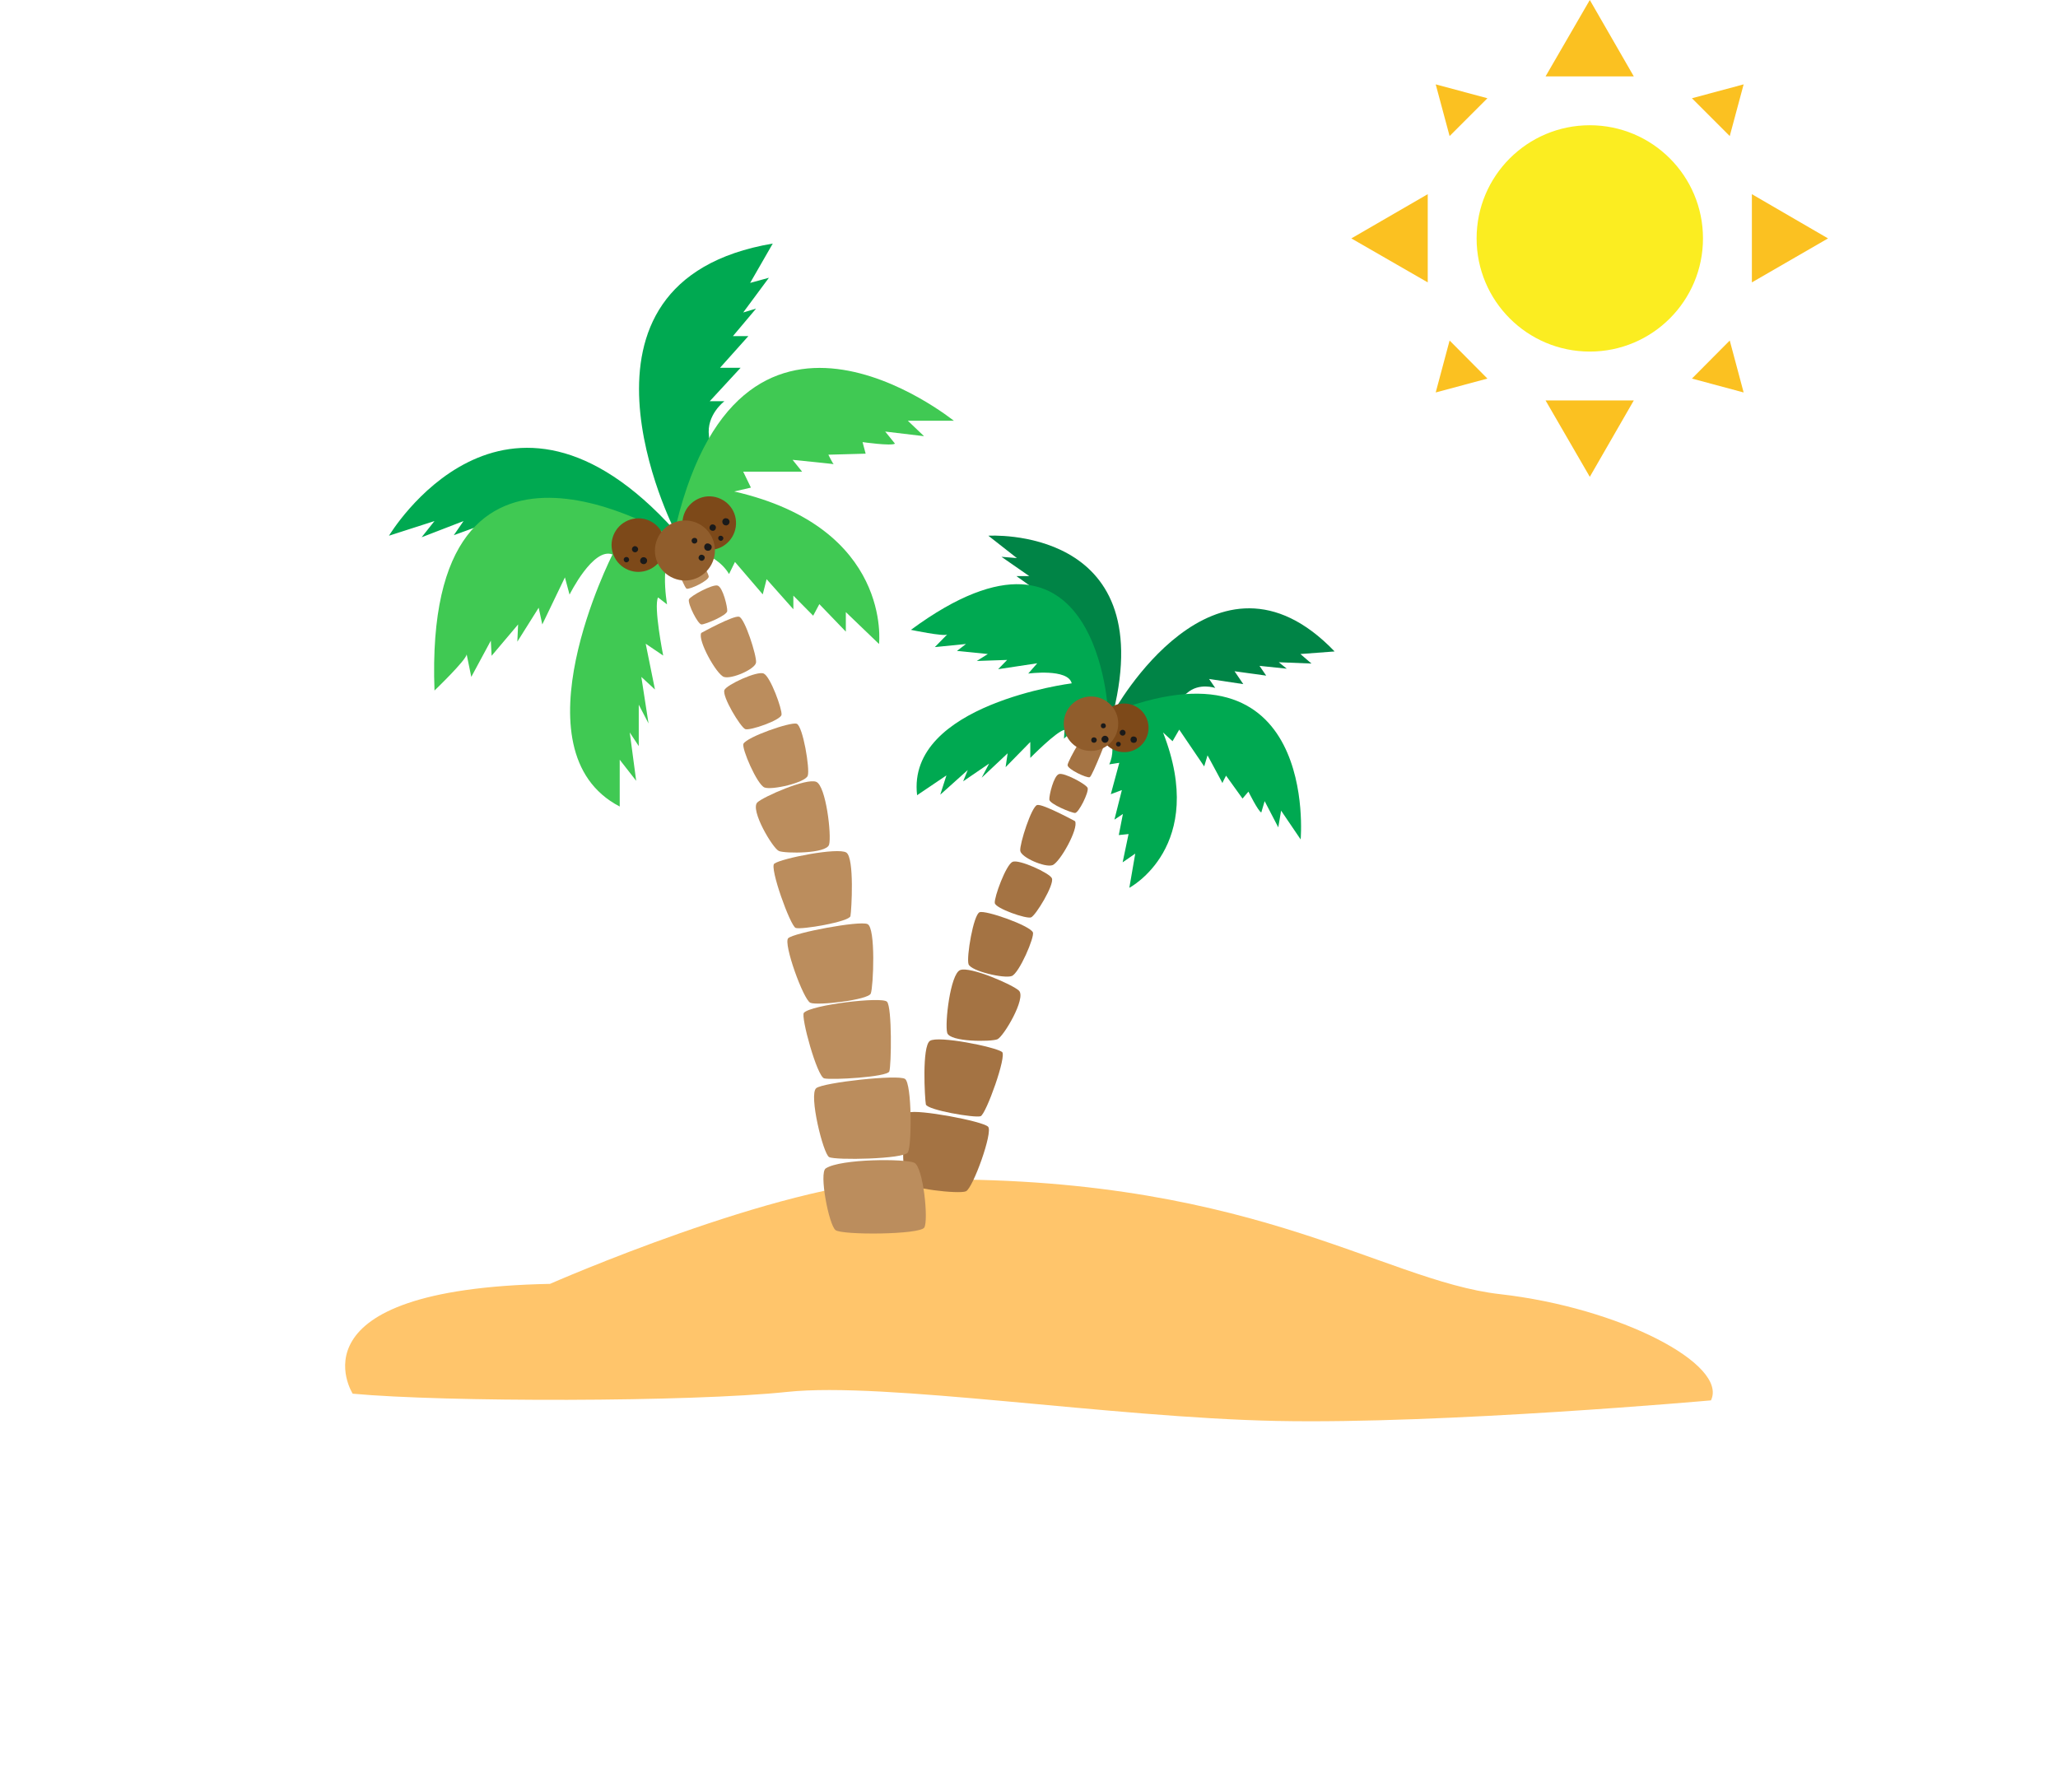 <svg width="480" height="418" viewBox="0 0 480 418" fill="none" xmlns="http://www.w3.org/2000/svg">
<path d="M370.798 82.004C385.379 82.004 397.198 70.186 397.198 55.609C397.198 41.031 385.379 29.214 370.798 29.214C356.218 29.214 344.398 41.031 344.398 55.609C344.398 70.186 356.218 82.004 370.798 82.004Z" fill="#FBED21"/>
<path d="M360.48 17.817L370.8 0L381.06 17.817H360.48Z" fill="#FBC121"/>
<path d="M333 65.867L315.18 55.609L333 45.291V65.867Z" fill="#FBC121"/>
<path d="M381.06 93.402L370.8 111.219L360.48 93.402H381.06Z" fill="#FBC121"/>
<path d="M408.602 45.291L426.362 55.609L408.602 65.867V45.291Z" fill="#FBC121"/>
<path d="M338.099 31.734L334.859 19.677L346.919 22.916L338.099 31.734Z" fill="#FBC121"/>
<path d="M346.919 88.303L334.859 91.543L338.099 79.425L346.919 88.303Z" fill="#FBC121"/>
<path d="M403.441 79.425L406.681 91.543L394.621 88.303L403.441 79.425Z" fill="#FBC121"/>
<path d="M394.621 22.916L406.681 19.677L403.441 31.734L394.621 22.916Z" fill="#FBC121"/>
<path d="M210.539 275.227C290.639 273.067 321.839 298.682 349.859 301.862C377.879 305.041 403.079 318.238 399.059 326.637C399.059 326.637 336.659 332.216 297.839 331.436C259.019 330.656 206.279 322.258 183.659 324.657C161.039 327.057 103.439 327.057 82.259 325.077C82.259 325.077 66.659 300.662 128.279 299.462C128.279 299.462 181.739 276.007 210.539 275.227Z" fill="#FFC56B"/>
<path d="M258.84 170.487C258.84 170.487 254.82 181.045 254.16 181.285C253.44 181.525 249 179.426 249 178.466C249 177.506 253.8 169.047 255.24 168.928C256.56 168.808 258.72 169.647 258.84 170.487Z" fill="#A47343"/>
<path d="M253.681 183.805C253.981 184.824 251.581 189.624 250.741 189.624C249.901 189.624 244.801 187.524 244.741 186.504C244.681 185.484 245.761 180.985 246.961 180.565C248.101 180.085 253.441 182.965 253.681 183.805Z" fill="#A47343"/>
<path d="M250.741 191.543C251.641 193.223 247.201 201.201 245.461 201.801C243.721 202.401 238.141 200.001 237.961 198.442C237.781 196.882 240.601 188.064 241.921 187.764C243.241 187.464 250.741 191.543 250.741 191.543Z" fill="#A47343"/>
<path d="M245.34 204.861C245.94 206.361 241.56 213.56 240.48 213.979C239.4 214.399 232.14 211.88 232.02 210.62C231.84 209.36 234.6 201.742 236.16 201.022C237.66 200.362 244.86 203.661 245.34 204.861Z" fill="#A47343"/>
<path d="M240.9 217.458C241.38 218.478 237.72 226.997 235.98 227.656C234.24 228.316 226.44 226.517 225.9 224.897C225.36 223.337 227.04 213.319 228.48 212.779C229.86 212.239 240.12 215.839 240.9 217.458Z" fill="#A47343"/>
<path d="M237.662 231.075C239.402 232.815 234.062 241.813 232.622 242.413C231.182 243.013 221.522 243.073 220.922 240.913C220.322 238.754 221.642 227.236 223.922 226.276C226.262 225.316 236.342 229.756 237.662 231.075Z" fill="#A47343"/>
<path d="M233.702 245.353C234.902 246.192 229.982 259.87 228.722 260.35C227.462 260.83 216.182 258.91 215.942 257.59C215.702 256.33 214.982 244.033 216.902 242.773C218.822 241.513 231.962 244.153 233.702 245.353Z" fill="#A47343"/>
<path d="M230.46 262.809C231.66 264.009 226.92 277.147 225.3 277.866C223.68 278.586 211.74 277.207 211.2 275.707C210.6 274.207 210 260.29 211.98 259.51C213.9 258.67 229.2 261.49 230.46 262.809Z" fill="#A47343"/>
<path d="M259.68 166.108C259.68 166.108 283.38 122.856 311.28 151.95L303.3 152.55L305.88 154.77L298.26 154.47L300.12 155.97L293.76 155.31L295.32 157.589L287.94 156.57L289.98 159.569L282 158.369L283.44 160.469C283.44 160.469 279.66 159.149 276.84 161.669C276.84 161.669 261.24 173.906 258.72 168.987C258.72 168.987 246.3 147.751 244.8 143.192L245.88 141.393L240.06 138.753L241.68 137.673L237.06 134.374H240.06L233.58 129.875L237.18 130.175L230.52 124.956C230.52 124.956 270.36 122.436 259.68 166.108Z" fill="#008446"/>
<path d="M258.481 166.527C258.481 166.527 256.501 114.457 212.461 146.911C212.461 146.911 220.141 148.531 220.921 147.991L218.041 150.93L225.301 150.21L223.201 151.83L230.401 152.55L227.821 154.17L234.901 153.93L232.801 156.089L241.921 154.709L239.821 157.109C239.821 157.109 249.121 155.849 249.961 159.389C249.961 159.389 211.381 164.248 213.901 185.484L220.741 180.864L219.301 185.364L225.721 179.605L224.641 182.244L230.701 178.105L228.961 181.404L235.021 175.705L234.541 178.945L240.301 173.066V176.785C240.301 176.785 246.481 170.486 248.281 170.246L248.161 172.286C248.161 172.286 255.121 165.507 257.761 168.327C257.761 168.327 260.821 173.846 258.721 178.285L261.061 177.925L259.081 185.244L261.661 184.284L259.921 191.182L261.901 189.863L260.941 194.782L263.221 194.542L261.841 201.141L264.781 199.101L263.401 207.079C263.401 207.079 281.701 197.481 271.261 170.846L273.481 172.886L275.041 170.186L280.861 178.765L281.641 176.185C281.641 176.185 285.181 182.724 285.121 182.664C285.061 182.604 285.961 180.924 285.961 180.924L289.801 186.263L291.181 184.644C291.181 184.644 293.461 189.263 294.181 189.503L294.961 186.863L298.141 192.982L298.801 189.083L303.361 195.802C303.361 195.802 307.681 146.671 258.481 166.527Z" fill="#00A951"/>
<path d="M266.7 166.288C268.62 168.807 268.14 172.347 265.68 174.266C263.16 176.186 259.62 175.706 257.7 173.247C255.78 170.727 256.26 167.188 258.72 165.268C261.18 163.348 264.78 163.828 266.7 166.288Z" fill="#7D4919"/>
<path d="M261.302 173.247C261.481 173.487 261.421 173.847 261.182 174.027C260.942 174.207 260.582 174.147 260.402 173.907C260.222 173.667 260.282 173.307 260.522 173.127C260.762 172.947 261.122 173.007 261.302 173.247Z" fill="#1A1A1A"/>
<path d="M262.38 170.487C262.62 170.787 262.56 171.207 262.26 171.447C261.96 171.687 261.54 171.627 261.3 171.327C261.06 171.027 261.12 170.607 261.42 170.367C261.72 170.127 262.14 170.187 262.38 170.487Z" fill="#1A1A1A"/>
<path d="M265.02 172.046C265.26 172.406 265.2 172.886 264.9 173.126C264.54 173.366 264.06 173.306 263.82 173.006C263.58 172.646 263.64 172.166 263.94 171.926C264.24 171.686 264.72 171.746 265.02 172.046Z" fill="#1A1A1A"/>
<path d="M259.44 172.767C257.22 175.526 253.2 175.946 250.5 173.786C247.74 171.567 247.32 167.548 249.48 164.848C251.7 162.089 255.72 161.669 258.42 163.828C261.18 165.988 261.6 170.007 259.44 172.767Z" fill="#905D2C"/>
<path d="M257.819 169.648C257.639 169.888 257.219 169.948 256.979 169.768C256.739 169.588 256.679 169.168 256.859 168.928C257.039 168.688 257.459 168.628 257.699 168.808C257.939 169.048 257.999 169.408 257.819 169.648Z" fill="#1A1A1A"/>
<path d="M258.358 172.946C258.058 173.306 257.578 173.366 257.218 173.066C256.858 172.766 256.798 172.286 257.098 171.926C257.398 171.566 257.878 171.506 258.238 171.806C258.598 172.106 258.658 172.586 258.358 172.946Z" fill="#1A1A1A"/>
<path d="M255.658 173.007C255.418 173.307 254.998 173.307 254.758 173.127C254.458 172.887 254.458 172.467 254.638 172.227C254.878 171.927 255.298 171.927 255.538 172.107C255.838 172.287 255.898 172.707 255.658 173.007Z" fill="#1A1A1A"/>
<path d="M155.461 126.515C155.461 126.515 159.481 137.073 160.141 137.313C160.861 137.553 165.301 135.453 165.301 134.493C165.301 133.534 160.501 125.075 159.061 124.955C157.741 124.895 155.581 125.735 155.461 126.515Z" fill="#BB8D5D"/>
<path d="M160.678 139.833C160.378 140.853 162.778 145.652 163.618 145.652C164.518 145.652 169.558 143.552 169.618 142.532C169.678 141.512 168.598 137.013 167.398 136.593C166.258 136.173 160.918 139.053 160.678 139.833Z" fill="#BB8D5D"/>
<path d="M163.557 147.632C162.657 149.311 167.097 157.29 168.837 157.89C170.577 158.489 176.157 156.09 176.337 154.53C176.517 152.971 173.697 144.152 172.377 143.852C171.057 143.492 163.557 147.632 163.557 147.632Z" fill="#BB8D5D"/>
<path d="M168.959 160.949C168.359 162.449 172.739 169.647 173.819 170.067C174.899 170.487 182.159 167.968 182.279 166.708C182.459 165.448 179.699 157.83 178.139 157.11C176.639 156.39 169.439 159.749 168.959 160.949Z" fill="#BB8D5D"/>
<path d="M173.398 173.486C172.918 174.506 176.578 183.024 178.318 183.684C180.058 184.344 187.858 182.544 188.398 180.925C188.938 179.365 187.258 169.347 185.818 168.807C184.438 168.327 174.238 171.866 173.398 173.486Z" fill="#BB8D5D"/>
<path d="M176.638 187.164C174.898 188.904 180.238 197.902 181.678 198.502C183.118 199.102 192.778 199.162 193.378 197.002C193.978 194.843 192.658 183.325 190.378 182.365C188.098 181.405 178.018 185.844 176.638 187.164Z" fill="#BB8D5D"/>
<path d="M180.597 201.441C179.397 202.28 184.317 215.958 185.577 216.438C186.837 216.918 198.117 214.998 198.357 213.678C198.597 212.419 199.317 200.121 197.397 198.861C195.477 197.601 182.337 200.181 180.597 201.441Z" fill="#BB8D5D"/>
<path d="M183.837 218.837C182.637 220.037 187.377 233.174 188.997 233.894C190.617 234.614 202.557 233.234 203.097 231.735C203.697 230.235 204.297 216.318 202.317 215.538C200.457 214.698 185.157 217.577 183.837 218.837Z" fill="#BB8D5D"/>
<path d="M187.498 236.234C186.718 237.074 190.558 251.111 192.238 251.531C193.918 251.951 206.938 251.231 207.418 249.912C207.898 248.592 208.078 234.854 206.878 233.655C205.738 232.395 189.178 234.375 187.498 236.234Z" fill="#BB8D5D"/>
<path d="M190.379 253.811C188.579 255.25 191.999 269.168 193.379 269.887C194.759 270.667 210.839 270.367 211.739 268.808C212.699 267.248 212.699 252.731 211.079 251.651C209.459 250.571 191.999 252.491 190.379 253.811Z" fill="#BB8D5D"/>
<path d="M192.598 272.527C190.978 273.547 193.318 285.725 194.878 286.924C196.438 288.124 214.558 288.004 215.578 286.324C216.598 284.645 215.338 272.167 213.238 271.207C211.138 270.248 196.078 270.248 192.598 272.527Z" fill="#BB8D5D"/>
<path d="M157.379 123.756C157.379 123.756 127.739 65.687 180.239 56.809L174.959 65.987L179.339 64.787L173.339 72.885L176.339 71.986L170.939 78.404H174.539L167.939 85.783H172.739L165.539 93.582H168.959C168.959 93.582 164.699 96.761 165.359 101.68C165.359 101.68 167.099 127.835 159.899 126.935C159.899 126.935 127.439 124.716 121.319 122.916L120.119 120.396L112.919 124.836V122.256L105.839 124.836L108.119 121.536L98.339 125.315L101.339 121.536L90.719 124.956C90.719 125.016 117.599 79.604 157.379 123.756Z" fill="#00A951"/>
<path d="M157.021 125.375C157.021 125.375 98.641 88.782 101.341 161.068C101.341 161.068 108.841 153.87 108.841 152.61L109.921 157.889L114.481 149.43L114.661 152.97L120.841 145.651L120.661 149.67L125.641 141.752L126.481 145.651L131.761 134.673L132.841 138.693C132.841 138.693 138.361 127.535 142.861 129.334C142.861 129.334 119.521 175.106 144.541 188.123V177.205L148.381 182.124L146.881 170.846L148.981 174.026V164.368L151.261 168.747L149.581 157.889L152.761 160.828L150.601 150.15L154.681 152.91C154.681 152.91 152.401 141.452 153.481 139.352L155.581 140.972C155.581 140.972 153.361 128.315 158.401 127.535C158.401 127.535 166.681 128.255 170.041 133.893L171.421 131.074L177.901 138.633L178.801 135.093L185.041 142.112V138.932L189.661 143.612L191.101 140.912L197.281 147.331V142.772L205.021 150.21C205.021 150.21 208.201 123.096 171.241 114.637L175.141 113.737L173.341 110.018H187.081L184.861 107.259C184.861 107.259 194.581 108.218 194.461 108.278C194.341 108.338 193.201 106.059 193.201 106.059L201.901 105.819L201.181 103.119C201.181 103.119 207.901 104.079 208.741 103.479L206.461 100.66L215.521 101.74L211.741 98.14H222.481C222.361 98.14 171.841 56.868 157.021 125.375Z" fill="#40C953"/>
<path d="M154.86 125.315C155.88 128.615 154.02 132.094 150.72 133.114C147.42 134.133 143.94 132.274 142.92 128.974C141.9 125.675 143.76 122.196 147.06 121.176C150.36 120.156 153.84 122.016 154.86 125.315Z" fill="#7D4919"/>
<path d="M146.702 130.355C146.822 130.655 146.642 131.014 146.282 131.134C145.982 131.254 145.622 131.074 145.502 130.714C145.382 130.415 145.562 130.055 145.922 129.935C146.282 129.875 146.582 129.995 146.702 130.355Z" fill="#1A1A1A"/>
<path d="M148.802 127.895C148.922 128.315 148.682 128.675 148.322 128.795C147.902 128.915 147.542 128.675 147.422 128.315C147.302 127.895 147.542 127.535 147.902 127.415C148.262 127.295 148.682 127.535 148.802 127.895Z" fill="#1A1A1A"/>
<path d="M150.899 130.535C151.019 130.955 150.779 131.434 150.359 131.554C149.939 131.674 149.459 131.434 149.339 131.015C149.219 130.595 149.459 130.115 149.879 129.995C150.299 129.875 150.779 130.115 150.899 130.535Z" fill="#1A1A1A"/>
<path d="M165.061 115.777C168.481 115.597 171.481 118.177 171.661 121.656C171.841 125.076 169.261 128.075 165.781 128.255C162.361 128.435 159.361 125.856 159.181 122.376C159.001 118.957 161.641 116.017 165.061 115.777Z" fill="#7D4919"/>
<path d="M168.061 124.956C168.421 124.956 168.661 125.196 168.721 125.496C168.721 125.856 168.481 126.096 168.181 126.156C167.821 126.156 167.581 125.916 167.521 125.616C167.461 125.256 167.701 124.956 168.061 124.956Z" fill="#1A1A1A"/>
<path d="M166.2 122.316C166.62 122.316 166.98 122.616 166.98 123.036C166.98 123.456 166.68 123.816 166.26 123.816C165.84 123.816 165.48 123.516 165.48 123.096C165.48 122.676 165.78 122.316 166.2 122.316Z" fill="#1A1A1A"/>
<path d="M169.259 120.877C169.739 120.877 170.099 121.177 170.159 121.657C170.159 122.137 169.859 122.497 169.379 122.557C168.899 122.557 168.539 122.257 168.479 121.777C168.419 121.297 168.779 120.877 169.259 120.877Z" fill="#1A1A1A"/>
<path d="M166.441 126.335C167.581 129.995 165.481 133.954 161.821 135.094C158.161 136.233 154.201 134.134 153.061 130.474C151.921 126.815 154.021 122.856 157.681 121.716C161.401 120.576 165.301 122.616 166.441 126.335Z" fill="#905D2C"/>
<path d="M162.602 125.915C162.722 126.275 162.542 126.635 162.182 126.755C161.822 126.875 161.462 126.695 161.342 126.335C161.222 125.975 161.402 125.615 161.762 125.495C162.182 125.375 162.542 125.555 162.602 125.915Z" fill="#1A1A1A"/>
<path d="M165.961 127.355C166.081 127.835 165.841 128.315 165.361 128.435C164.881 128.555 164.401 128.315 164.281 127.835C164.161 127.355 164.401 126.875 164.881 126.755C165.301 126.695 165.781 126.935 165.961 127.355Z" fill="#1A1A1A"/>
<path d="M164.341 129.874C164.461 130.234 164.221 130.654 163.861 130.774C163.501 130.894 163.081 130.654 162.961 130.294C162.841 129.934 163.081 129.514 163.441 129.394C163.801 129.334 164.221 129.514 164.341 129.874Z" fill="#1A1A1A"/>
</svg>

